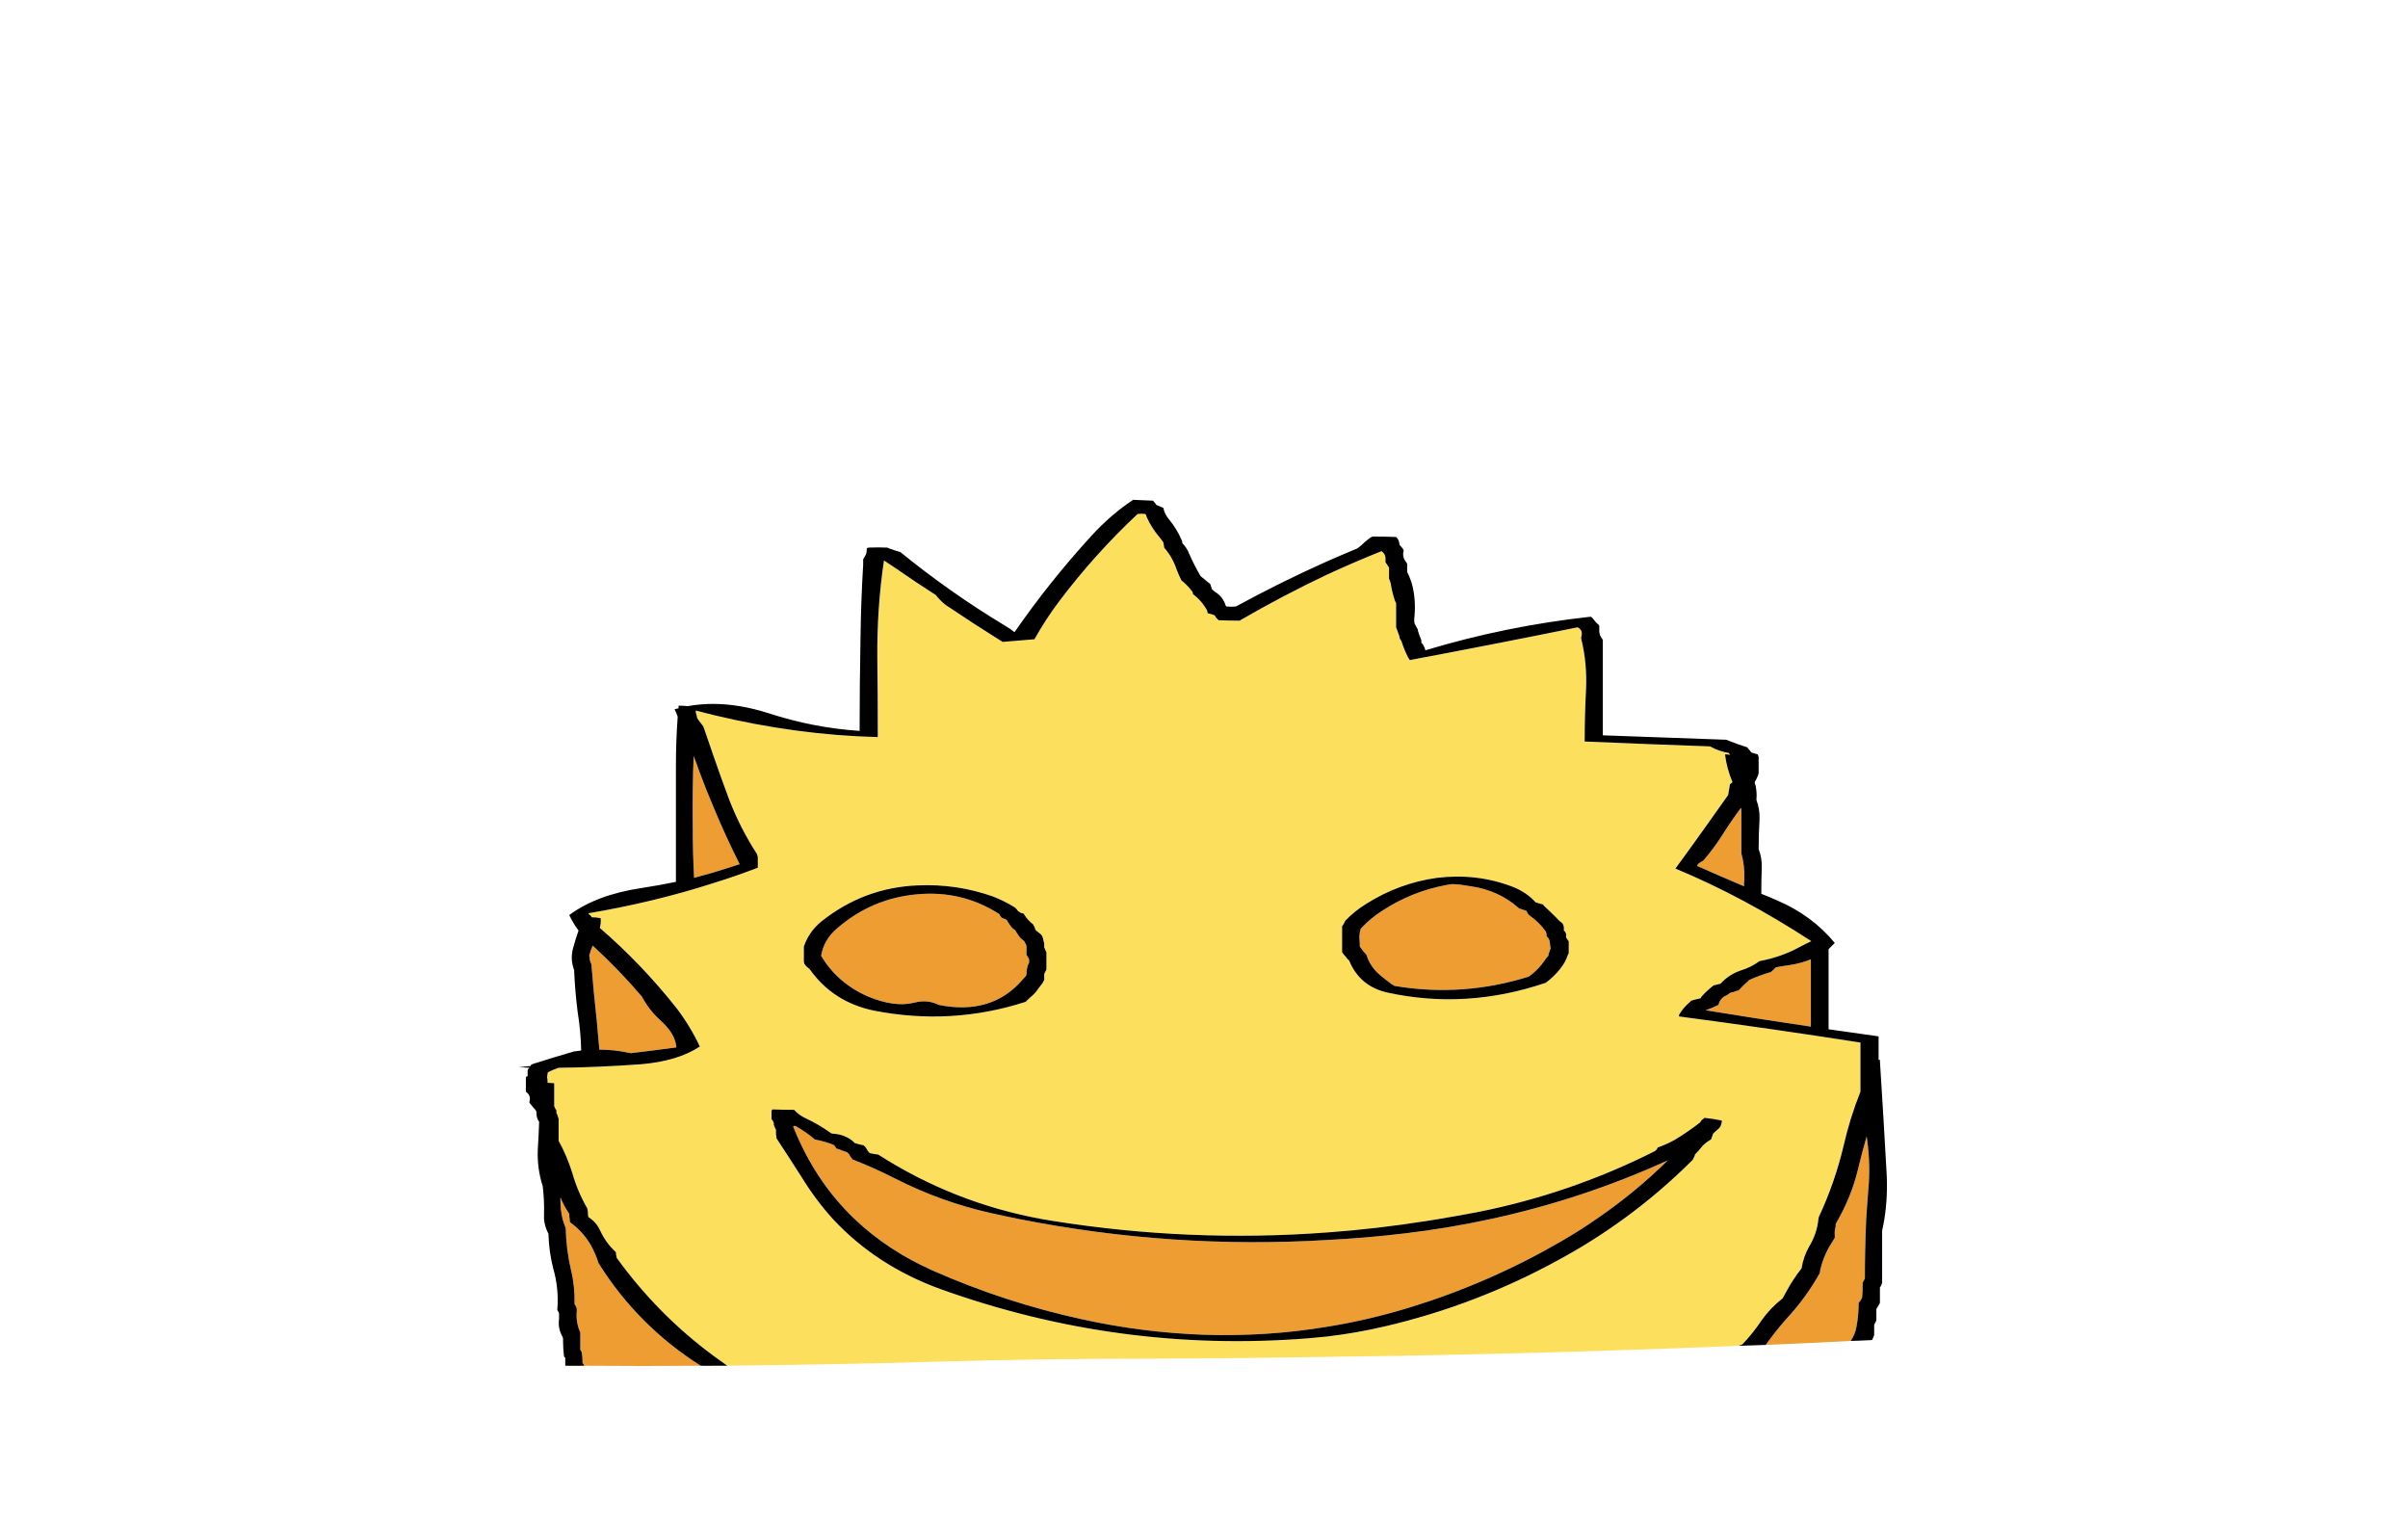 
<svg viewBox="0 0 272 172" height="172px" width="272px" y="0px" x="0px" preserveAspectRatio="none" xmlns:xlink="http://www.w3.org/1999/xlink" version="1.1" xmlns="http://www.w3.org/2000/svg">
<defs></defs>

<g id="Layer_2">
<g>
<g>
<g>
<path d="M 63.3 135.25
Q 63.3 135.4 63.3 135.5 63.3 136.646 63.55 137.7 63.704 138.211 63.9 138.7 63.95 141.1 64.5 143.45 64.95 145.3 64.9 147.3 65 147.4 65.05 147.55 65.1 147.65 65.15 147.8 65.15 147.9 65.15 148.05 65.05 149.05 65.35 150 65.45 150.25 65.55 150.5 65.55 150.6 65.55 150.75 65.55 151.45 65.55 152.2 65.55 152.35 65.55 152.45 65.65 152.6 65.7 152.7 65.8 153.2 65.8 153.7 65.8 153.8 65.8 153.95 65.9 154.05 65.95 154.15 65.993 154.214 66 154.25 72.559 154.307 79.15 154.25 72.043 149.75 67.6 142.65 67.3 141.65 66.75 140.65 65.85 139.1 64.4 138.05 64.35 137.9 64.35 137.75 64.346 137.725 64.35 137.7 64.3 137.421 64.3 137.1 63.7 136.2 63.3 135.25
M 210.85 128.35
Q 210.3 130.25 209.85 132.15 209.127 135.088 207.65 137.7 207.513 137.977 207.35 138.25 207.35 138.4 207.35 138.55 207.2 139 207.25 139.5 207.25 139.65 207.25 139.8 206.9 140.35 206.55 140.95 205.9 142.15 205.6 143.45 205.6 143.65 205.55 143.8 203.95 146.65 201.7 149.05 200.501 150.421 199.45 151.9 204.256 151.701 209.05 151.45 209.557 150.708 209.7 149.85 209.95 148.5 209.95 147.15 210.05 147 210.15 146.9 210.2 146.75 210.3 146.65 210.35 146.5 210.35 146.4 210.4 145.8 210.4 145.15 210.4 145.05 210.4 144.9 210.4 144.8 210.5 144.7 210.55 144.55 210.65 144.4 210.65 141.05 210.8 137.7 210.929 135.65 211.1 133.6 211.25 130.95 210.85 128.35
M 113 103.45
Q 112.9 103.35 112.9 103.25 108.7 100.55 103.65 101 98.45 101.45 94.5 104.9 93.05 106.15 92.75 107.95 94.6 111.05 98.05 112.55 101.05 113.8 103.25 113.25 104.75 112.85 106.05 113.5 112.05 114.7 115.55 110.6 115.75 110.4 115.9 110.2 115.95 110.1 115.95 110 115.95 109.75 116 109.45 116.05 109.1 116.2 108.8 116.25 108.75 116.25 108.65 116.25 108.55 116.25 108.45 116.25 108.35 116.2 108.25 116.1 108.05 115.95 107.85 115.95 107.75 115.95 107.65 115.95 107.55 115.95 107.45 115.95 107.25 115.95 107.1 115.95 107 115.95 106.9 115.95 106.8 115.9 106.7 115.85 106.6 115.8 106.5 115.75 106.4 115.7 106.3 115.6 106.2 115.45 106.1 115.15 105.85 114.95 105.5 114.8 105.3 114.7 105.1 114.65 105 114.5 104.95 114.2 104.7 114 104.35 113.85 104.15 113.75 103.95 113.65 103.85 113.55 103.8 113.35 103.75 113.15 103.65 113.05 103.55 113 103.45
M 176.35 140.2
Q 178.392 139.024 180.3 137.7 184.636 134.745 188.4 131.05 178.739 135.451 168.3 137.7 163.589 138.722 158.7 139.3 154.289 139.83 149.9 140.05 132.401 141.093 115.2 137.7 113.564 137.371 111.9 137 106.35 135.75 101.3 133.2 98.75 131.9 96.3 130.95 96.05 130.65 95.9 130.35 95.8 130.25 95.7 130.15 95.15 129.95 94.45 129.7 94.4 129.6 94.35 129.5 94.25 129.4 94.15 129.3 93.15 128.9 92.05 128.7 91.05 127.85 89.9 127.2 89.65 127.1 89.6 127.25 92.045 133.403 96.55 137.7 100.258 141.224 105.35 143.5 113.5 147.1 122.2 149 129 150.5 135.95 150.75 143.038 150.986 149.9 149.85 154.655 149.082 159.3 147.65 168.25 144.9 176.35 140.2
M 172.85 103.45
Q 172.55 103.25 172.45 102.9 172.25 102.8 172.05 102.75 171.85 102.7 171.6 102.6 169.3 100.55 166.15 100.1 165.513 100.009 164.85 99.9 164.463 99.889 164.05 99.85 163.738 99.897 163.4 99.95 159.489 100.671 156.15 102.85 154.8 103.7 153.7 104.9 153.55 105.4 153.55 105.9 153.6 106.4 153.6 106.9 153.8 107.15 154 107.45 154.2 107.65 154.35 107.85 154.75 109.15 155.85 110.1 156.5 110.65 157.25 111.2 157.4 111.25 157.5 111.35 165.2 112.65 172.7 110.3 173.75 109.55 174.5 108.45 174.65 108.2 174.9 107.95 174.9 107.75 175 107.55 175.05 107.35 175.15 107.15 175.1 106.75 175.05 106.35 175 106 174.7 105.75 174.7 105.65 174.7 105.55 174.7 105.45 174.65 105.35 174.65 105.25 174.6 105.2 173.9 104.2 172.85 103.45
M 66.95 106.8
Q 66.7 107.35 66.55 107.95 66.6 108.05 66.6 108.1 66.6 108.55 66.8 108.9 67.05 112.05 67.4 115.2 67.55 116.9 67.7 118.55 69.35 118.55 71 118.9 71.1 118.9 71.25 118.95 73.8 118.65 76.4 118.3 76.3 116.75 74.55 115.2 73.3 114.05 72.5 112.55 69.9 109.5 66.95 106.8
M 80.55 91.05
Q 79.737 89.141 79 87.15 78.7 86.25 78.35 85.4 78.2 89.35 78.25 93.3 78.25 96.25 78.4 99.15 79.479 98.859 80.55 98.55 82.059 98.097 83.55 97.6 81.94 94.412 80.55 91.05
M 204.55 110.8
Q 204.55 109.6 204.55 108.35 203.45 108.8 202.15 109 201.4 109.1 200.6 109.25 200.45 109.4 200.3 109.55 200.15 109.7 200 109.8 199.9 109.85 199.8 109.85 198.65 110.2 197.55 110.7 197.45 110.85 197.3 110.95 196.85 111.35 196.4 111.85 196.3 111.9 196.2 111.9 195.8 112.05 195.4 112.15 195.25 112.3 195.05 112.4 194.35 112.7 194.15 113.35 194.15 113.45 194.1 113.5 193.4 113.85 192.65 114.1 198.45 115.05 204.55 115.95 204.55 113.4 204.55 110.8
M 191.85 97.55
Q 191.75 97.65 191.7 97.8 194.05 98.85 197 100.1 197 99.9 197 99.75 197.15 98 196.7 96.4 196.7 95.5 196.7 94.65 196.7 93.05 196.7 91.5 196.7 91.35 196.65 91.25 195.6 92.65 194.65 94.15 193.65 95.75 192.4 97.2 192.1 97.35 191.85 97.55 Z" stroke="none" fill="#EE9D33"></path>

<path d="M 178.6 72.1
Q 178.6 71.95 178.65 71.8 178.8 71.15 178.2 70.85 168.85 72.75 159.25 74.55 159.15 74.4 159.05 74.25 158.6 73.35 158.3 72.4 158.2 72.25 158.1 72.1 158.1 71.95 158.05 71.8 157.9 71.35 157.7 70.85 157.7 70.7 157.7 70.55 157.7 69.8 157.7 69.05 157.7 68.55 157.7 68.1 157.6 67.95 157.55 67.8 157.25 66.9 157.1 65.95 157.05 65.65 156.9 65.35 156.9 65.2 156.9 65.05 156.9 64.55 156.9 64.1 156.8 63.95 156.7 63.8 156.6 63.65 156.5 63.5 156.5 63.35 156.5 63.2 156.55 62.6 156.05 62.25 152.971 63.481 149.9 64.9 144.99 67.22 140.1 70.05
L 140.1 70.1
Q 138.85 70.1 137.65 70.05 137.5 69.9 137.35 69.75 137.3 69.65 137.25 69.55 137.2 69.5 137.1 69.45 136.75 69.35 136.4 69.25 136.4 69.1 136.35 68.95 135.75 67.85 134.75 67.1 134.75 66.95 134.7 66.85 134.15 66.1 133.45 65.55 133.15 64.95 132.9 64.3 132.45 62.95 131.5 61.85 131.5 61.7 131.45 61.55 131.45 61.4 131.4 61.25 131.2 60.95 130.95 60.65 130.1 59.65 129.55 58.45 129.5 58.35 129.45 58.15 129.4 58.05 129.35 58.05 128.95 58 128.5 58.05 123.65 62.6 119.65 67.9 118.1 69.95 116.85 72.2 115.05 72.35 113.25 72.5 110.05 70.5 106.85 68.35 106.2 67.85 105.7 67.2 103.5 65.8 101.35 64.3 100.6 63.8 99.85 63.3 99.05 68.65 99.1 74.35 99.15 78.5 99.15 82.65 99.15 82.95 99.15 83.25 89.994 83.023 80.55 80.75 79.577 80.507 78.6 80.25 78.6 80.35 78.6 80.45
L 78.6 80.5
Q 78.7 80.8 78.75 81.1 78.85 81.25 78.95 81.4 79.2 81.75 79.45 82.05 79.989 83.667 80.55 85.25 81.446 87.847 82.4 90.4 83.65 93.6 85.5 96.45 85.55 96.6 85.6 96.8 85.6 97.25 85.6 97.7 85.6 97.85 85.6 98 83.136 98.952 80.55 99.75 73.902 101.89 66.45 103.15 66.55 103.3 66.7 103.4 66.8 103.5 66.85 103.6 67.35 103.6 67.85 103.7
L 67.85 103.8
Q 67.9 104.3 67.75 104.8 72.5 108.9 76.45 113.9 78 115.95 79.05 118.2 76.55 119.85 72.4 120.2 67.55 120.55 63.1 120.6 62.5 120.8 61.9 121.1 61.85 121.2 61.85 121.3 61.8 121.5 61.8 121.7 61.85 121.9 61.85 122.1 61.85 122.2 61.85 122.3 62.2 122.3 62.6 122.35
L 62.6 122.45
Q 62.6 122.6 62.6 122.7 62.6 123.6 62.6 124.45 62.6 124.7 62.6 124.95 62.65 125.05 62.7 125.15 62.75 125.3 62.85 125.4 62.85 125.55 62.85 125.7 62.95 125.85 63 126.05 63.05 126.2 63.1 126.35 63.1 126.5 63.1 126.7 63.1 127.45 63.1 128.2 63.1 128.5 63.1 128.85 64.05 130.55 64.65 132.5 65.25 134.6 66.35 136.5 66.35 136.65 66.4 136.8 66.4 137.1 66.45 137.45 66.638 137.565 66.8 137.7 67.444 138.209 67.8 139 68.45 140.4 69.55 141.4 69.6 141.6 69.6 141.75 69.65 141.9 69.65 142.05 74.262 148.438 80.55 153.1 81.349 153.686 82.15 154.25 93.705 154.134 105.5 153.8 117.8 153.45 130.15 153.45 140.045 153.42 149.9 153.25 173.274 152.956 196.4 152 196.61 151.93 196.8 151.85 198 150.6 199 149.1 200 147.7 201.35 146.65 201.6 146.2 201.85 145.75 202.55 144.45 203.5 143.25 203.7 141.95 204.35 140.8 205.234 139.358 205.4 137.7 205.439 137.576 205.45 137.45 207.25 133.6 208.25 129.4 208.95 126.3 210.15 123.3 210.15 122.4 210.15 121.45 210.15 119.75 210.15 118.1 210.15 117.9 210.15 117.75 199.9 116.15 189.65 114.8 189.65 114.65 189.7 114.55 190.15 113.8 190.8 113.25 190.9 113.15 191 113.05 191.05 113 191.1 113 191.6 112.85 192.1 112.75 192.15 112.6 192.25 112.5 192.85 111.85 193.55 111.3 193.95 111.2 194.35 111.1 195.3 110.05 196.65 109.6 197.8 109.25 198.75 108.55 201.2 108.1 203.3 106.95 203.85 106.65 204.6 106.3 196.95 101.3 189.25 98.1 190.9 95.85 192.75 93.25 193.95 91.55 195.2 89.8 195.25 89.65 195.25 89.5 195.35 89.05 195.4 88.6 195.55 88.45 195.7 88.35 195.05 86.8 194.85 85.2 195.15 85.2 195.45 85.25 195.35 85.15 195.3 85.1
L 195.3 85.05
Q 194.15 84.85 193.15 84.3 186.05 84.05 179 83.75 179 80.85 179.15 77.95 179.3 74.9 178.6 72.1
M 173.45 101.9
Q 173.5 101.95 173.6 101.95 173.75 102 173.9 102.05 174.1 102.1 174.3 102.15 174.35 102.25 174.45 102.35 175.1 102.95 175.75 103.6 176.1 104 176.5 104.3 176.55 104.4 176.6 104.5 176.6 104.6 176.65 104.7 176.65 104.9 176.65 105.1 176.8 105.2 176.85 105.35 176.9 105.4 176.9 105.5 176.9 105.7 176.9 105.9 177 106 177.05 106.1 177.1 106.2 177.2 106.3 177.2 106.4 177.2 106.5 177.2 106.7 177.2 106.9 177.2 107.2 177.2 107.45 177.2 107.55 177.2 107.65 177.15 107.75 177.1 107.85 176.85 108.65 176.25 109.4 175.55 110.3 174.6 111 165.6 114.05 156.7 112.1 153.6 111.4 152.4 108.5 152.3 108.4 152.2 108.3 152.1 108.2 152.05 108.1 151.8 107.85 151.6 107.55 151.6 107.45 151.6 107.35 151.6 106.85 151.6 106.35 151.6 105.85 151.6 105.35 151.6 105 151.6 104.6 151.7 104.5 151.75 104.4 151.8 104.3 151.85 104.2 151.9 104.1 151.95 104 153 102.9 154.3 102.1 158 99.75 162.3 99.15 166.8 98.6 170.85 100.15 172.4 100.75 173.45 101.9
M 162.4 137.7
Q 164.629 137.331 166.9 136.9 177.45 134.8 186.95 130 187.05 129.9 187.15 129.8 187.2 129.7 187.25 129.6 188.25 129.25 189.15 128.75 190.65 127.85 192 126.8 192.1 126.7 192.15 126.6 192.2 126.5 192.3 126.45 192.4 126.35 192.5 126.3
L 192.5 126.25
Q 193.5 126.35 194.45 126.55 194.5 126.55 194.5 126.65 194.5 126.75 194.45 126.85 194.4 127.25 194.1 127.5 193.8 127.75 193.5 128.05 193.45 128.15 193.45 128.25 193.4 128.35 193.35 128.45 193.35 128.55 193.3 128.65 193.2 128.75 193.1 128.8 192.6 129.1 192.25 129.5 191.9 129.95 191.45 130.4 191.45 130.5 191.4 130.6 191.35 130.7 191.3 130.8 191.25 130.9 191.2 131 187.524 134.676 183.35 137.7 179.875 140.228 176.05 142.3 166.75 147.4 156.45 149.8 153.218 150.56 149.9 150.95 148.854 151.066 147.8 151.15 126.45 152.85 106.25 145.6 99.009 142.973 94.1 137.7 92.145 135.546 90.55 132.95 89.15 130.75 87.7 128.55 87.7 128.45 87.7 128.35 87.65 128.2 87.65 128 87.65 127.9 87.65 127.8 87.65 127.7 87.65 127.6 87.6 127.5 87.55 127.4 87.45 127.2 87.4 127 87.4 126.9 87.4 126.8 87.35 126.7 87.3 126.6 87.25 126.5 87.15 126.4 87.15 126.3 87.15 126.2 87.15 126 87.15 125.8 87.15 125.7 87.15 125.6 87.15 125.5 87.15 125.45 87.2 125.35 87.25 125.3 88.5 125.35 89.7 125.35 90.25 125.95 91 126.3 92.5 127 93.9 128 94.05 128.05 94.2 128.05 95.45 128.15 96.35 128.9 96.45 129 96.55 129.1 96.75 129.15 96.9 129.2 97.25 129.3 97.55 129.35 97.65 129.45 97.75 129.55 97.9 129.75 98 129.95 98.1 130.05 98.15 130.15 98.2 130.2 98.3 130.25 98.75 130.35 99.2 130.4 107.752 135.881 117.75 137.7 118.361 137.806 118.95 137.9 134.398 140.358 149.9 139.2 155.521 138.792 161.15 137.9 161.768 137.802 162.4 137.7
M 116.7 104.4
Q 116.75 104.5 116.8 104.6 116.85 104.7 116.9 104.8 116.9 104.9 116.95 105 117.05 105.1 117.15 105.2 117.25 105.25 117.35 105.35 117.5 105.45 117.6 105.55 117.65 105.65 117.75 105.75 117.75 105.85 117.8 105.95 117.85 106.05 117.85 106.15 117.9 106.35 117.95 106.55 117.95 106.65 117.95 106.75 117.95 106.85 117.95 106.95 117.95 107.05 118 107.1 118.05 107.25 118.1 107.35 118.15 107.45 118.2 107.55 118.2 107.65 118.2 107.75 118.2 107.85 118.2 107.95 118.2 108.1 118.2 108.3 118.2 108.4 118.2 108.5 118.2 108.6 118.2 108.7 118.2 109 118.2 109.3 118.2 109.4 118.2 109.5 118.15 109.6 118.1 109.7 118.05 109.8 118 109.9 117.95 110 117.95 110.1 117.95 110.2 117.95 110.3 117.95 110.4 117.95 110.5 117.95 110.6 117.95 110.7 117.9 110.8 117.85 110.85 117.8 110.95 117.75 111.05 117.5 111.35 117.25 111.7 117 112.1 116.6 112.45 116.2 112.8 115.85 113.15 107.5 115.85 98.75 114.15 94.1 113.2 91.45 109.45 91.35 109.35 91.2 109.25 91.1 109.15 91 109.05 90.95 108.95 90.85 108.85 90.85 108.75 90.8 108.65 90.8 108.55 90.8 108.45 90.8 108.25 90.8 108.05 90.8 107.95 90.8 107.85 90.8 107.75 90.8 107.65 90.8 107.35 90.8 107.1 90.8 107 90.8 106.9 91.4 105.2 92.75 104.1 97.55 100.25 103.65 100 108.05 99.8 112.15 101.25 113.45 101.75 114.65 102.5 114.75 102.6 114.85 102.7 114.9 102.8 115 102.9 115.05 102.95 115.15 103 115.2 103.05 115.3 103.1 115.5 103.15 115.65 103.2 115.7 103.3 115.75 103.4 115.85 103.5 115.9 103.6 116.05 103.8 116.25 104 116.35 104.1 116.45 104.2 116.55 104.3 116.7 104.4 Z" stroke="none" fill="#FDDF5E"></path>

<path d="M 116.8 104.6
Q 116.75 104.5 116.7 104.4 116.55 104.3 116.45 104.2 116.35 104.1 116.25 104 116.05 103.8 115.9 103.6 115.85 103.5 115.75 103.4 115.7 103.3 115.65 103.2 115.5 103.15 115.3 103.1 115.2 103.05 115.15 103 115.05 102.95 115 102.9 114.9 102.8 114.85 102.7 114.75 102.6 114.65 102.5 113.45 101.75 112.15 101.25 108.05 99.8 103.65 100 97.55 100.25 92.75 104.1 91.4 105.2 90.8 106.9 90.8 107 90.8 107.1 90.8 107.35 90.8 107.65 90.8 107.75 90.8 107.85 90.8 107.95 90.8 108.05 90.8 108.25 90.8 108.45 90.8 108.55 90.8 108.65 90.85 108.75 90.85 108.85 90.95 108.95 91 109.05 91.1 109.15 91.2 109.25 91.35 109.35 91.45 109.45 94.1 113.2 98.75 114.15 107.5 115.85 115.85 113.15 116.2 112.8 116.6 112.45 117 112.1 117.25 111.7 117.5 111.35 117.75 111.05 117.8 110.95 117.85 110.85 117.9 110.8 117.95 110.7 117.95 110.6 117.95 110.5 117.95 110.4 117.95 110.3 117.95 110.2 117.95 110.1 117.95 110 118 109.9 118.05 109.8 118.1 109.7 118.15 109.6 118.2 109.5 118.2 109.4 118.2 109.3 118.2 109 118.2 108.7 118.2 108.6 118.2 108.5 118.2 108.4 118.2 108.3 118.2 108.1 118.2 107.95 118.2 107.85 118.2 107.75 118.2 107.65 118.2 107.55 118.15 107.45 118.1 107.35 118.05 107.25 118 107.1 117.95 107.05 117.95 106.95 117.95 106.85 117.95 106.75 117.95 106.65 117.95 106.55 117.9 106.35 117.85 106.15 117.85 106.05 117.8 105.95 117.75 105.85 117.75 105.75 117.65 105.65 117.6 105.55 117.5 105.45 117.35 105.35 117.25 105.25 117.15 105.2 117.05 105.1 116.95 105 116.9 104.9 116.9 104.8 116.85 104.7 116.8 104.6
M 112.9 103.25
Q 112.9 103.35 113 103.45 113.05 103.55 113.15 103.65 113.35 103.75 113.55 103.8 113.65 103.85 113.75 103.95 113.85 104.15 114 104.35 114.2 104.7 114.5 104.95 114.65 105 114.7 105.1 114.8 105.3 114.95 105.5 115.15 105.85 115.45 106.1 115.6 106.2 115.7 106.3 115.75 106.4 115.8 106.5 115.85 106.6 115.9 106.7 115.95 106.8 115.95 106.9 115.95 107 115.95 107.1 115.95 107.25 115.95 107.45 115.95 107.55 115.95 107.65 115.95 107.75 115.95 107.85 116.1 108.05 116.2 108.25 116.25 108.35 116.25 108.45 116.25 108.55 116.25 108.65 116.25 108.75 116.2 108.8 116.05 109.1 116 109.45 115.95 109.75 115.95 110 115.95 110.1 115.9 110.2 115.75 110.4 115.55 110.6 112.05 114.7 106.05 113.5 104.75 112.85 103.25 113.25 101.05 113.8 98.05 112.55 94.6 111.05 92.75 107.95 93.05 106.15 94.5 104.9 98.45 101.45 103.65 101 108.7 100.55 112.9 103.25
M 166.9 136.9
Q 164.629 137.331 162.4 137.7 161.768 137.802 161.15 137.9 155.521 138.792 149.9 139.2 134.398 140.358 118.95 137.9 118.361 137.806 117.75 137.7 107.752 135.881 99.2 130.4 98.75 130.35 98.3 130.25 98.2 130.2 98.15 130.15 98.1 130.05 98 129.95 97.9 129.75 97.75 129.55 97.65 129.45 97.55 129.35 97.25 129.3 96.9 129.2 96.75 129.15 96.55 129.1 96.45 129 96.35 128.9 95.45 128.15 94.2 128.05 94.05 128.05 93.9 128 92.5 127 91 126.3 90.25 125.95 89.7 125.35 88.5 125.35 87.25 125.3 87.2 125.35 87.15 125.45 87.15 125.5 87.15 125.6 87.15 125.7 87.15 125.8 87.15 126 87.15 126.2 87.15 126.3 87.15 126.4 87.25 126.5 87.3 126.6 87.35 126.7 87.4 126.8 87.4 126.9 87.4 127 87.45 127.2 87.55 127.4 87.6 127.5 87.65 127.6 87.65 127.7 87.65 127.8 87.65 127.9 87.65 128 87.65 128.2 87.7 128.35 87.7 128.45 87.7 128.55 89.15 130.75 90.55 132.95 92.145 135.546 94.1 137.7 99.009 142.973 106.25 145.6 126.45 152.85 147.8 151.15 148.854 151.066 149.9 150.95 153.218 150.56 156.45 149.8 166.75 147.4 176.05 142.3 179.875 140.228 183.35 137.7 187.524 134.676 191.2 131 191.25 130.9 191.3 130.8 191.35 130.7 191.4 130.6 191.45 130.5 191.45 130.4 191.9 129.95 192.25 129.5 192.6 129.1 193.1 128.8 193.2 128.75 193.3 128.65 193.35 128.55 193.35 128.45 193.4 128.35 193.45 128.25 193.45 128.15 193.5 128.05 193.8 127.75 194.1 127.5 194.4 127.25 194.45 126.85 194.5 126.75 194.5 126.65 194.5 126.55 194.45 126.55 193.5 126.35 192.5 126.25
L 192.5 126.3
Q 192.4 126.35 192.3 126.45 192.2 126.5 192.15 126.6 192.1 126.7 192 126.8 190.65 127.85 189.15 128.75 188.25 129.25 187.25 129.6 187.2 129.7 187.15 129.8 187.05 129.9 186.95 130 177.45 134.8 166.9 136.9
M 180.3 137.7
Q 178.392 139.024 176.35 140.2 168.25 144.9 159.3 147.65 154.655 149.082 149.9 149.85 143.038 150.986 135.95 150.75 129 150.5 122.2 149 113.5 147.1 105.35 143.5 100.258 141.224 96.55 137.7 92.045 133.403 89.6 127.25 89.65 127.1 89.9 127.2 91.05 127.85 92.05 128.7 93.15 128.9 94.15 129.3 94.25 129.4 94.35 129.5 94.4 129.6 94.45 129.7 95.15 129.95 95.7 130.15 95.8 130.25 95.9 130.35 96.05 130.65 96.3 130.95 98.75 131.9 101.3 133.2 106.35 135.75 111.9 137 113.564 137.371 115.2 137.7 132.401 141.093 149.9 140.05 154.289 139.83 158.7 139.3 163.589 138.722 168.3 137.7 178.739 135.451 188.4 131.05 184.636 134.745 180.3 137.7
M 173.6 101.95
Q 173.5 101.95 173.45 101.9 172.4 100.75 170.85 100.15 166.8 98.6 162.3 99.15 158 99.75 154.3 102.1 153 102.9 151.95 104 151.9 104.1 151.85 104.2 151.8 104.3 151.75 104.4 151.7 104.5 151.6 104.6 151.6 105 151.6 105.35 151.6 105.85 151.6 106.35 151.6 106.85 151.6 107.35 151.6 107.45 151.6 107.55 151.8 107.85 152.05 108.1 152.1 108.2 152.2 108.3 152.3 108.4 152.4 108.5 153.6 111.4 156.7 112.1 165.6 114.05 174.6 111 175.55 110.3 176.25 109.4 176.85 108.65 177.1 107.85 177.15 107.75 177.2 107.65 177.2 107.55 177.2 107.45 177.2 107.2 177.2 106.9 177.2 106.7 177.2 106.5 177.2 106.4 177.2 106.3 177.1 106.2 177.05 106.1 177 106 176.9 105.9 176.9 105.7 176.9 105.5 176.9 105.4 176.85 105.35 176.8 105.2 176.65 105.1 176.65 104.9 176.65 104.7 176.6 104.6 176.6 104.5 176.55 104.4 176.5 104.3 176.1 104 175.75 103.6 175.1 102.95 174.45 102.35 174.35 102.25 174.3 102.15 174.1 102.1 173.9 102.05 173.75 102 173.6 101.95
M 172.45 102.9
Q 172.55 103.25 172.85 103.45 173.9 104.2 174.6 105.2 174.65 105.25 174.65 105.35 174.7 105.45 174.7 105.55 174.7 105.65 174.7 105.75 175 106 175.05 106.35 175.1 106.75 175.15 107.15 175.05 107.35 175 107.55 174.9 107.75 174.9 107.95 174.65 108.2 174.5 108.45 173.75 109.55 172.7 110.3 165.2 112.65 157.5 111.35 157.4 111.25 157.25 111.2 156.5 110.65 155.85 110.1 154.75 109.15 154.35 107.85 154.2 107.65 154 107.45 153.8 107.15 153.6 106.9 153.6 106.4 153.55 105.9 153.55 105.4 153.7 104.9 154.8 103.7 156.15 102.85 159.489 100.671 163.4 99.95 163.738 99.897 164.05 99.85 164.463 99.889 164.85 99.9 165.513 100.009 166.15 100.1 169.3 100.55 171.6 102.6 171.85 102.7 172.05 102.75 172.25 102.8 172.45 102.9
M 180.55 70.55
Q 180.25 70.3 180 69.95 179.9 69.8 179.7 69.65 170.1 70.7 161 73.45 160.95 73.15 160.8 72.95 160.75 72.75 160.55 72.6 160.55 72.45 160.55 72.3 160.35 71.85 160.2 71.35 160.15 71.25 160.15 71.1 159.95 70.75 159.8 70.45 159.75 70.3 159.75 70.15 159.75 70 159.75 69.85 159.95 68.1 159.6 66.4 159.4 65.5 158.95 64.6 158.95 64.3 158.95 64 158.95 63.85 158.95 63.7 158.9 63.55 158.8 63.45 158.45 63 158.5 62.45 158.55 62.3 158.55 62.15 158.5 62 158.4 61.9 158.25 61.7 158.1 61.55 158.05 61.25 157.95 60.95 157.85 60.8 157.7 60.65 156.4 60.6 155.05 60.6 154.9 60.65 154.75 60.75 154.2 61.15 153.7 61.65 153.5 61.8 153.3 61.95 151.591 62.658 149.9 63.4 144.664 65.741 139.6 68.5 139.05 68.55 138.55 68.5 138.5 68.5 138.45 68.4 138.15 67.4 137.25 66.85 137.05 66.7 136.9 66.55 136.85 66.4 136.8 66.25 136.75 66.1 136.7 65.95 136.3 65.65 135.9 65.3 135.75 65.2 135.6 65.05 134.9 63.85 134.35 62.6 134.1 61.9 133.55 61.35 133.55 61.2 133.5 61.05 132.95 59.75 132 58.6 131.55 58.05 131.4 57.35 131.1 57.25 130.8 57.1 130.75 57.1 130.65 57.05 130.55 56.95 130.5 56.85 130.35 56.7 130.25 56.55 129.15 56.5 128 56.45 125.5 58.1 123.3 60.5 118.5 65.75 114.6 71.4 114.1 71 113.5 70.65 107.35 66.95 101.7 62.35 101.15 62.2 100.6 62 100.4 61.95 100.25 61.85 99.2 61.8 98.1 61.85 98 61.85 97.9 61.95 97.95 62.5 97.65 62.9 97.55 63.05 97.5 63.2 97.5 63.5 97.5 63.8 97.25 67.95 97.2 72.1 97.1 77.3 97.1 82.55 91.85 82.2 86.8 80.55 83.539 79.508 80.55 79.5 79.093 79.504 77.7 79.75 77.15 79.7 76.65 79.7 76.65 79.85 76.65 80 76.4 80.05 76.2 80.1 76.4 80.5 76.55 80.95 76.35 83.7 76.35 86.5 76.35 93.05 76.35 99.6 74.4 100 72.45 100.3 67.4 101.05 64.3 103.35 64.75 104.3 65.35 105.1 65.05 105.95 64.8 106.85 64.35 108.25 64.85 109.55 64.95 111.95 65.25 114.3 65.6 116.45 65.65 118.65 65.25 118.7 64.85 118.75 62.6 119.4 60.25 120.15 60.15 120.2 60 120.25 59.95 120.3 59.95 120.4 59.25 120.45 58.6 120.55 59.2 120.55 59.85 120.6 59.8 120.6 59.75 120.65 59.65 120.75 59.6 120.85 59.6 120.95 59.6 121.05 59.6 121.15 59.6 121.25 59.6 121.35 59.6 121.45 59.6 121.5 59.6 121.55 59.55 121.55 59.45 121.6 59.4 121.6 59.4 121.75 59.4 121.9 59.4 122.05 59.4 122.55 59.4 123 59.4 123.15 59.4 123.3 59.9 123.65 59.85 124.2 59.8 124.35 59.8 124.55 60.05 124.85 60.3 125.15 60.45 125.3 60.55 125.45 60.6 125.6 60.6 125.75 60.6 126.3 60.9 126.7 60.85 128.25 60.75 129.75 60.65 131.95 61.3 133.95 61.5 135.55 61.45 137.15 61.438 137.428 61.45 137.7 61.533 138.554 61.95 139.35 62 141.35 62.5 143.3 63.15 145.55 62.95 147.95 63 148.05 63.1 148.2 63.15 148.3 63.15 148.45 63.15 148.7 63.15 148.95 63 150 63.5 150.9 63.55 151 63.6 151.15 63.6 151.25 63.6 151.4 63.6 152.25 63.7 153.1 63.7 153.25 63.85 153.35 63.85 153.5 63.85 153.6 63.85 153.911 63.85 154.25 64.937 154.269 66 154.25 65.993 154.214 65.95 154.15 65.9 154.05 65.8 153.95 65.8 153.8 65.8 153.7 65.8 153.2 65.7 152.7 65.65 152.6 65.55 152.45 65.55 152.35 65.55 152.2 65.55 151.45 65.55 150.75 65.55 150.6 65.55 150.5 65.45 150.25 65.35 150 65.05 149.05 65.15 148.05 65.15 147.9 65.15 147.8 65.1 147.65 65.05 147.55 65 147.4 64.9 147.3 64.95 145.3 64.5 143.45 63.95 141.1 63.9 138.7 63.704 138.211 63.55 137.7 63.3 136.646 63.3 135.5 63.3 135.4 63.3 135.25 63.7 136.2 64.3 137.1 64.3 137.421 64.35 137.7 64.346 137.725 64.35 137.75 64.35 137.9 64.4 138.05 65.85 139.1 66.75 140.65 67.3 141.65 67.6 142.65 72.043 149.75 79.15 154.25 79.863 154.269 80.55 154.25 81.363 154.256 82.15 154.25 81.349 153.686 80.55 153.1 74.262 148.438 69.65 142.05 69.65 141.9 69.6 141.75 69.6 141.6 69.55 141.4 68.45 140.4 67.8 139 67.444 138.209 66.8 137.7 66.638 137.565 66.45 137.45 66.4 137.1 66.4 136.8 66.35 136.65 66.35 136.5 65.25 134.6 64.65 132.5 64.05 130.55 63.1 128.85 63.1 128.5 63.1 128.2 63.1 127.45 63.1 126.7 63.1 126.5 63.1 126.35 63.05 126.2 63 126.05 62.95 125.85 62.85 125.7 62.85 125.55 62.85 125.4 62.75 125.3 62.7 125.15 62.65 125.05 62.6 124.95 62.6 124.7 62.6 124.45 62.6 123.6 62.6 122.7 62.6 122.6 62.6 122.45
L 62.6 122.35
Q 62.2 122.3 61.85 122.3 61.85 122.2 61.85 122.1 61.85 121.9 61.8 121.7 61.8 121.5 61.85 121.3 61.85 121.2 61.9 121.1 62.5 120.8 63.1 120.6 67.55 120.55 72.4 120.2 76.55 119.85 79.05 118.2 78 115.95 76.45 113.9 72.5 108.9 67.75 104.8 67.9 104.3 67.85 103.8
L 67.85 103.7
Q 67.35 103.6 66.85 103.6 66.8 103.5 66.7 103.4 66.55 103.3 66.45 103.15 73.902 101.89 80.55 99.75 83.136 98.952 85.6 98 85.6 97.85 85.6 97.7 85.6 97.25 85.6 96.8 85.55 96.6 85.5 96.45 83.65 93.6 82.4 90.4 81.446 87.847 80.55 85.25 79.989 83.667 79.45 82.05 79.2 81.75 78.95 81.4 78.85 81.25 78.75 81.1 78.7 80.8 78.6 80.5
L 78.6 80.45
Q 78.6 80.35 78.6 80.25 79.577 80.507 80.55 80.75 89.994 83.023 99.15 83.25 99.15 82.95 99.15 82.65 99.15 78.5 99.1 74.35 99.05 68.65 99.85 63.3 100.6 63.8 101.35 64.3 103.5 65.8 105.7 67.2 106.2 67.85 106.85 68.35 110.05 70.5 113.25 72.5 115.05 72.35 116.85 72.2 118.1 69.95 119.65 67.9 123.65 62.6 128.5 58.05 128.95 58 129.35 58.05 129.4 58.05 129.45 58.15 129.5 58.35 129.55 58.45 130.1 59.65 130.95 60.65 131.2 60.95 131.4 61.25 131.45 61.4 131.45 61.55 131.5 61.7 131.5 61.85 132.45 62.95 132.9 64.3 133.15 64.95 133.45 65.55 134.15 66.1 134.7 66.85 134.75 66.95 134.75 67.1 135.75 67.85 136.35 68.95 136.4 69.1 136.4 69.25 136.75 69.35 137.1 69.45 137.2 69.5 137.25 69.55 137.3 69.65 137.35 69.75 137.5 69.9 137.65 70.05 138.85 70.1 140.1 70.1
L 140.1 70.05
Q 144.99 67.22 149.9 64.9 152.971 63.481 156.05 62.25 156.55 62.6 156.5 63.2 156.5 63.35 156.5 63.5 156.6 63.65 156.7 63.8 156.8 63.95 156.9 64.1 156.9 64.55 156.9 65.05 156.9 65.2 156.9 65.35 157.05 65.65 157.1 65.95 157.25 66.9 157.55 67.8 157.6 67.95 157.7 68.1 157.7 68.55 157.7 69.05 157.7 69.8 157.7 70.55 157.7 70.7 157.7 70.85 157.9 71.35 158.05 71.8 158.1 71.95 158.1 72.1 158.2 72.25 158.3 72.4 158.6 73.35 159.05 74.25 159.15 74.4 159.25 74.55 168.85 72.75 178.2 70.85 178.8 71.15 178.65 71.8 178.6 71.95 178.6 72.1 179.3 74.9 179.15 77.95 179 80.85 179 83.75 186.05 84.05 193.15 84.3 194.15 84.85 195.3 85.05
L 195.3 85.1
Q 195.35 85.15 195.45 85.25 195.15 85.2 194.85 85.2 195.05 86.8 195.7 88.35 195.55 88.45 195.4 88.6 195.35 89.05 195.25 89.5 195.25 89.65 195.2 89.8 193.95 91.55 192.75 93.25 190.9 95.85 189.25 98.1 196.95 101.3 204.6 106.3 203.85 106.65 203.3 106.95 201.2 108.1 198.75 108.55 197.8 109.25 196.65 109.6 195.3 110.05 194.35 111.1 193.95 111.2 193.55 111.3 192.85 111.85 192.25 112.5 192.15 112.6 192.1 112.75 191.6 112.85 191.1 113 191.05 113 191 113.05 190.9 113.15 190.8 113.25 190.15 113.8 189.7 114.55 189.65 114.65 189.65 114.8 199.9 116.15 210.15 117.75 210.15 117.9 210.15 118.1 210.15 119.75 210.15 121.45 210.15 122.4 210.15 123.3 208.95 126.3 208.25 129.4 207.25 133.6 205.45 137.45 205.439 137.576 205.4 137.7 205.234 139.358 204.35 140.8 203.7 141.95 203.5 143.25 202.55 144.45 201.85 145.75 201.6 146.2 201.35 146.65 200 147.7 199 149.1 198 150.6 196.8 151.85 196.61 151.93 196.4 152 197.937 151.965 199.45 151.9 200.501 150.421 201.7 149.05 203.95 146.65 205.55 143.8 205.6 143.65 205.6 143.45 205.9 142.15 206.55 140.95 206.9 140.35 207.25 139.8 207.25 139.65 207.25 139.5 207.2 139 207.35 138.55 207.35 138.4 207.35 138.25 207.513 137.977 207.65 137.7 209.127 135.088 209.85 132.15 210.3 130.25 210.85 128.35 211.25 130.95 211.1 133.6 210.929 135.65 210.8 137.7 210.65 141.05 210.65 144.4 210.55 144.55 210.5 144.7 210.4 144.8 210.4 144.9 210.4 145.05 210.4 145.15 210.4 145.8 210.35 146.4 210.35 146.5 210.3 146.65 210.2 146.75 210.15 146.9 210.05 147 209.95 147.15 209.95 148.5 209.7 149.85 209.557 150.708 209.05 151.45 210.257 151.418 211.45 151.35 211.542 151.209 211.6 151.05 211.65 150.95 211.7 150.8 211.7 150.7 211.7 150.55 211.7 150.2 211.7 149.85 211.7 149.7 211.7 149.6 211.8 149.45 211.85 149.35 211.9 149.2 211.95 149.1 211.95 148.95 211.95 148.85 211.95 148.5 211.95 148.1 211.95 148 211.95 147.85 212.1 147.6 212.25 147.35 212.3 147.25 212.35 147.15 212.35 147 212.35 146.9 212.35 146.25 212.35 145.65 212.35 145.55 212.35 145.4 212.45 145.3 212.5 145.15 212.55 145.05 212.6 144.9 212.6 143.3 212.6 141.7 212.6 140.35 212.6 139 212.741 138.354 212.85 137.7 213.26 135.114 213.1 132.4 212.75 126.1 212.35 119.85 212.35 119.75 212.35 119.7 212.25 119.7 212.2 119.7 212.2 118.4 212.2 117.05 209.35 116.65 206.55 116.25 206.55 114.35 206.55 112.45 206.55 109.8 206.55 107.2 206.9 106.85 207.25 106.5 204.7 103.4 200.75 101.7 199.85 101.3 198.95 100.95 198.95 99.5 199 98.05 199.05 96.9 198.65 95.9 198.65 94.2 198.75 92.55 198.8 91.4 198.4 90.35 198.5 89.3 198.2 88.35 198.4 88 198.55 87.65 198.6 87.5 198.65 87.35 198.65 87.05 198.65 86.75 198.65 86.15 198.65 85.5 198.6 85.35 198.55 85.2 198.2 85.1 197.85 85 197.85 84.95 197.8 84.95 197.7 84.8 197.55 84.65 197.45 84.55 197.35 84.4 196.4 84.1 195.5 83.75 195.25 83.65 195 83.55 188 83.3 181.05 83.05 181.05 80.3 181.05 77.55 181.05 74.9 181.05 72.3 181 72.15 180.9 72.05 180.6 71.6 180.65 71.05 180.65 70.9 180.65 70.75 180.65 70.6 180.55 70.55
M 191.7 97.8
Q 191.75 97.65 191.85 97.55 192.1 97.35 192.4 97.2 193.65 95.75 194.65 94.15 195.6 92.65 196.65 91.25 196.7 91.35 196.7 91.5 196.7 93.05 196.7 94.65 196.7 95.5 196.7 96.4 197.15 98 197 99.75 197 99.9 197 100.1 194.05 98.85 191.7 97.8
M 204.55 108.35
Q 204.55 109.6 204.55 110.8 204.55 113.4 204.55 115.95 198.45 115.05 192.65 114.1 193.4 113.85 194.1 113.5 194.15 113.45 194.15 113.35 194.35 112.7 195.05 112.4 195.25 112.3 195.4 112.15 195.8 112.05 196.2 111.9 196.3 111.9 196.4 111.85 196.85 111.35 197.3 110.95 197.45 110.85 197.55 110.7 198.65 110.2 199.8 109.85 199.9 109.85 200 109.8 200.15 109.7 200.3 109.55 200.45 109.4 200.6 109.25 201.4 109.1 202.15 109 203.45 108.8 204.55 108.35
M 79 87.15
Q 79.737 89.141 80.55 91.05 81.94 94.412 83.55 97.6 82.059 98.097 80.55 98.55 79.479 98.859 78.4 99.15 78.25 96.25 78.25 93.3 78.2 89.35 78.35 85.4 78.7 86.25 79 87.15
M 66.55 107.95
Q 66.7 107.35 66.95 106.8 69.9 109.5 72.5 112.55 73.3 114.05 74.55 115.2 76.3 116.75 76.4 118.3 73.8 118.65 71.25 118.95 71.1 118.9 71 118.9 69.35 118.55 67.7 118.55 67.55 116.9 67.4 115.2 67.05 112.05 66.8 108.9 66.6 108.55 66.6 108.1 66.6 108.05 66.55 107.95 Z" stroke="none" fill="#000000"></path>
</g>
</g>
</g>
</g>
</svg>
